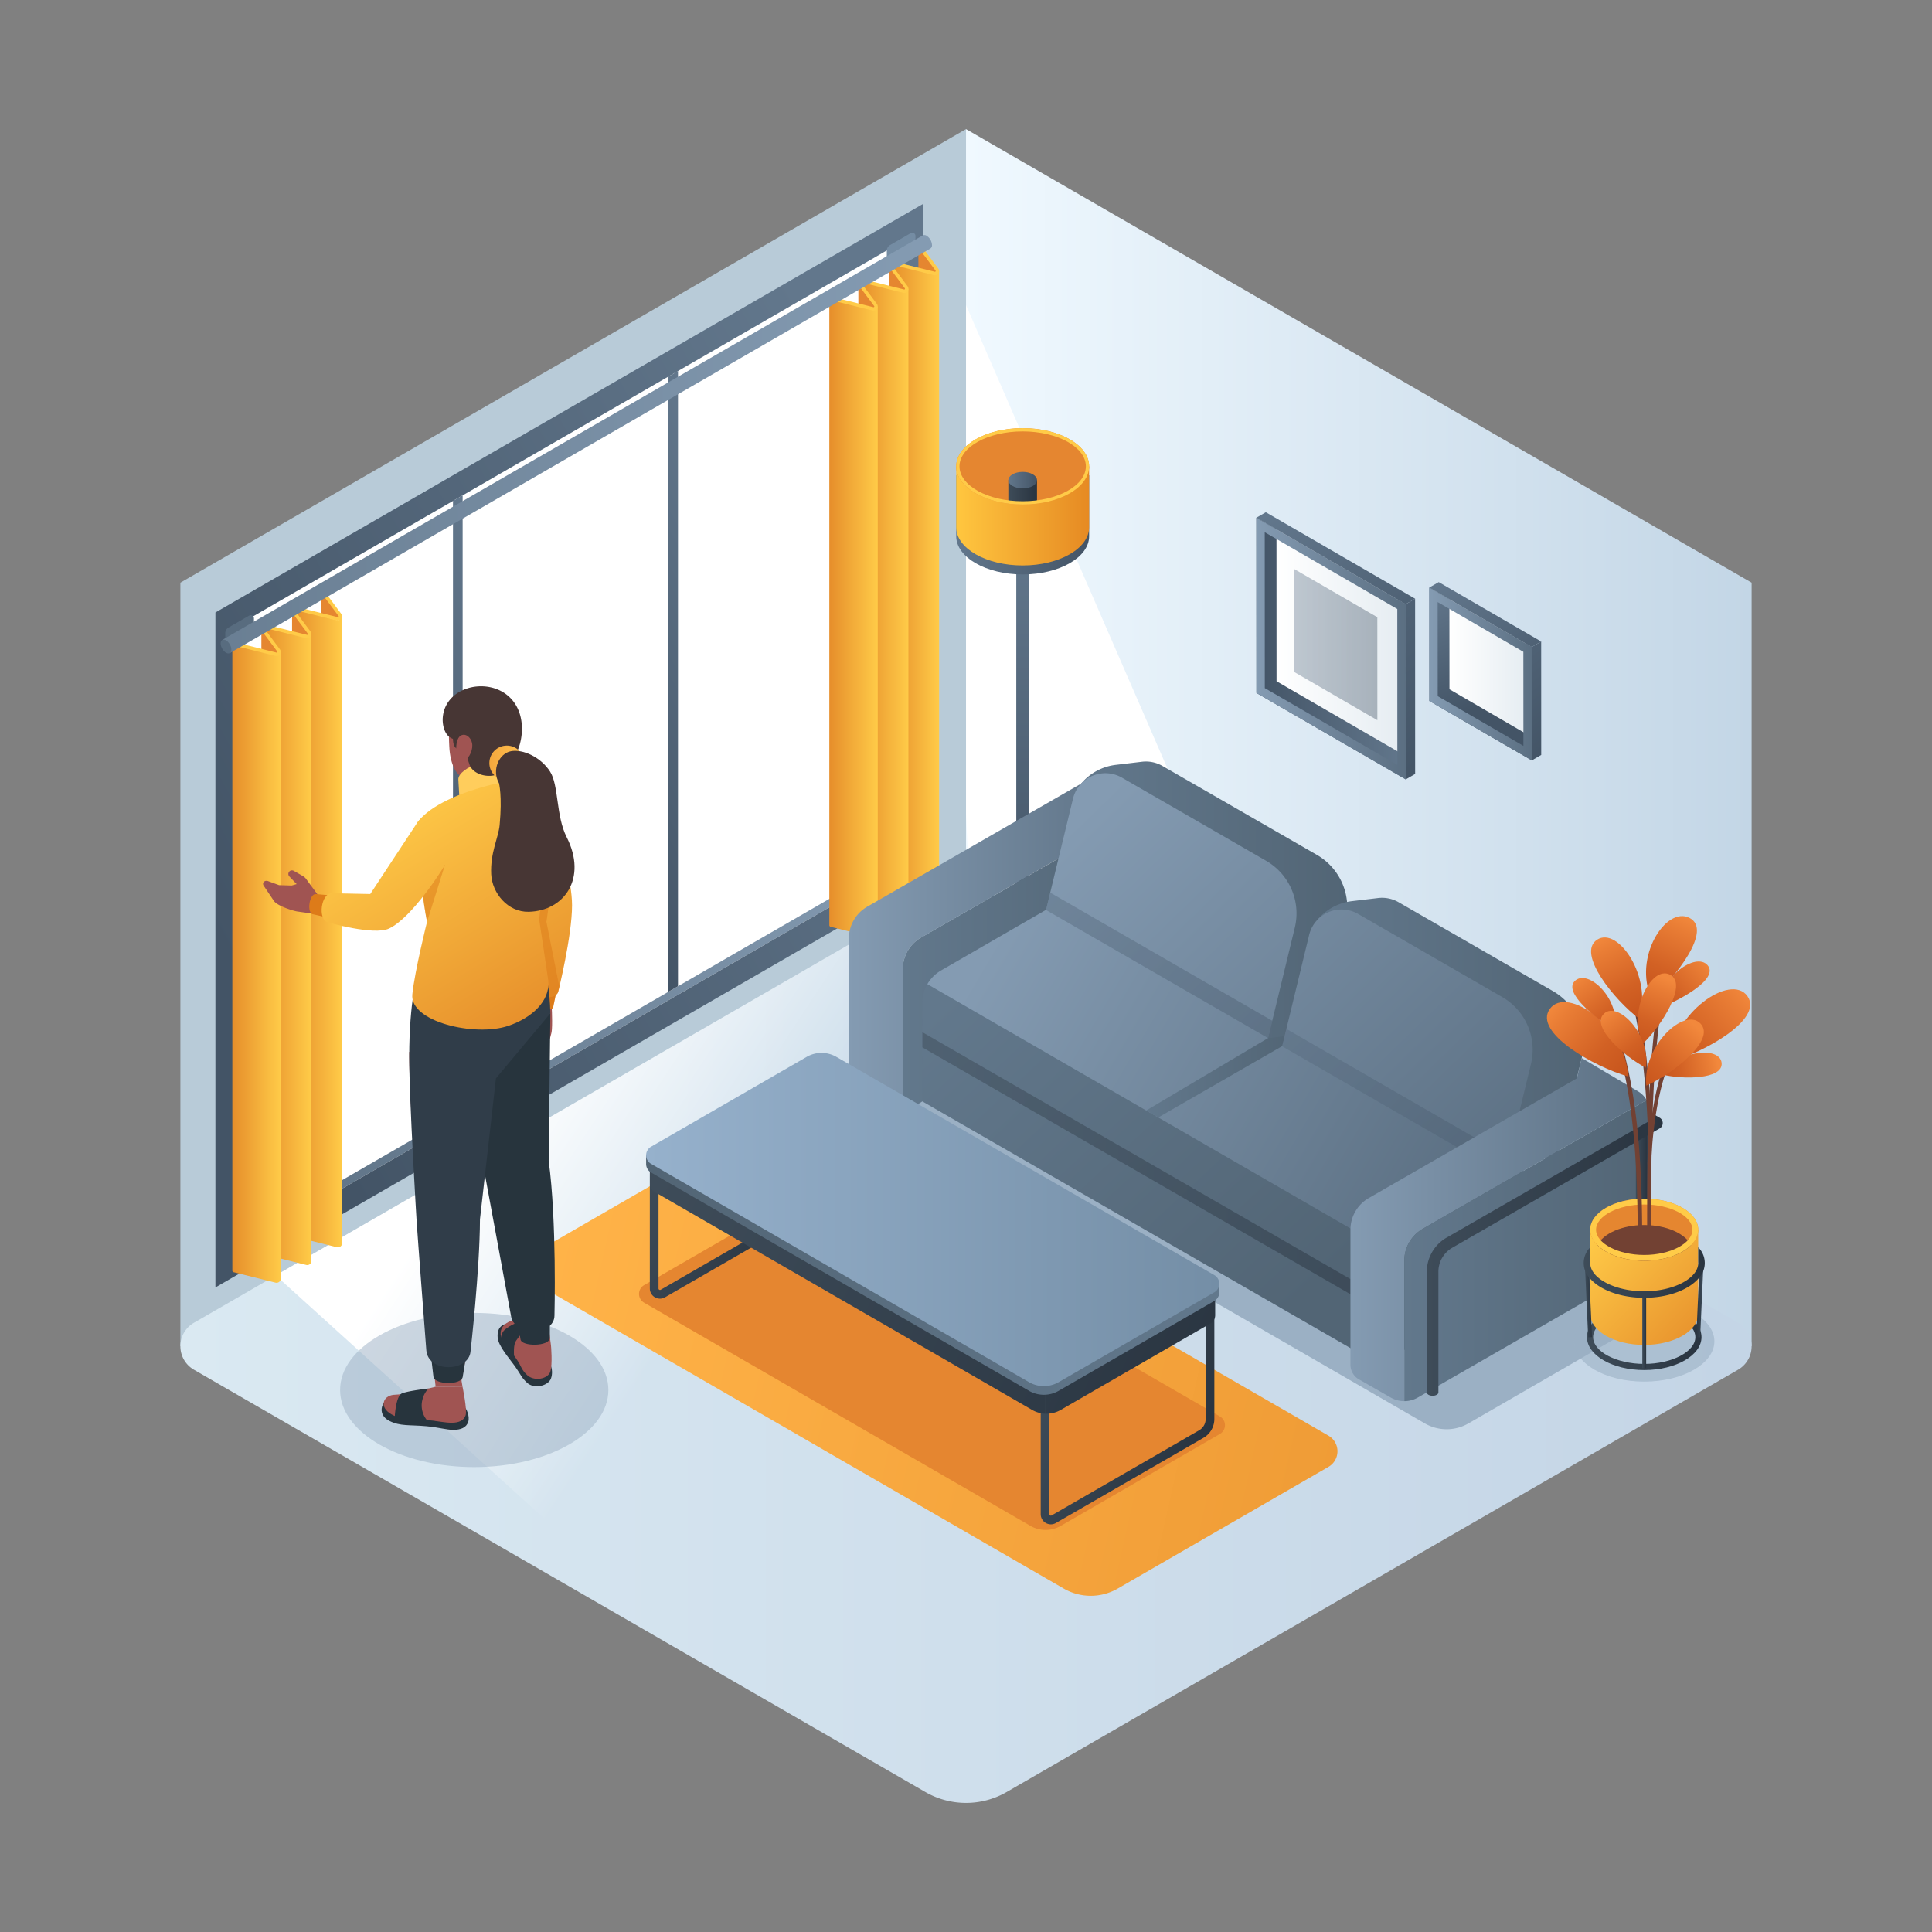 <svg id="Layer_1" data-name="Layer 1" xmlns="http://www.w3.org/2000/svg" xmlns:xlink="http://www.w3.org/1999/xlink" viewBox="0 0 1000 1000">
  <rect x="0" y="0" width="1000" height="1000" fill="#808080" stroke="none"/>
  <defs>
    <style>
      .cls-1 {
        fill: url(#linear-gradient);
      }

      .cls-2 {
        fill: #fff;
      }

      .cls-3 {
        fill: #b8cbd8;
      }

      .cls-4 {
        fill: url(#linear-gradient-2);
      }

      .cls-5 {
        fill: #9bb0c4;
      }

      .cls-6 {
        opacity: 0.6;
      }

      .cls-7 {
        fill: url(#linear-gradient-3);
      }

      .cls-46, .cls-57, .cls-8 {
        opacity: 0.5;
      }

      .cls-9 {
        fill: url(#linear-gradient-4);
      }

      .cls-10 {
        fill: url(#linear-gradient-5);
      }

      .cls-11 {
        fill: url(#linear-gradient-6);
      }

      .cls-12 {
        fill: url(#linear-gradient-7);
      }

      .cls-13 {
        fill: url(#linear-gradient-8);
      }

      .cls-14 {
        fill: url(#linear-gradient-9);
      }

      .cls-15 {
        fill: #e58630;
      }

      .cls-16 {
        fill: url(#linear-gradient-10);
      }

      .cls-17 {
        fill: #ffcb48;
      }

      .cls-18 {
        fill: url(#linear-gradient-11);
      }

      .cls-19 {
        fill: url(#linear-gradient-12);
      }

      .cls-20 {
        fill: url(#linear-gradient-13);
      }

      .cls-21 {
        fill: #748ca3;
      }

      .cls-22 {
        fill: #586c7f;
      }

      .cls-23 {
        fill: url(#linear-gradient-14);
      }

      .cls-24 {
        fill: url(#linear-gradient-15);
      }

      .cls-25 {
        fill: url(#linear-gradient-16);
      }

      .cls-26 {
        fill: url(#linear-gradient-17);
      }

      .cls-27 {
        fill: url(#linear-gradient-18);
      }

      .cls-28 {
        fill: url(#linear-gradient-19);
      }

      .cls-29 {
        fill: url(#linear-gradient-20);
      }

      .cls-30 {
        fill: url(#linear-gradient-21);
      }

      .cls-31 {
        fill: url(#linear-gradient-22);
      }

      .cls-32 {
        fill: url(#linear-gradient-23);
      }

      .cls-33 {
        fill: url(#linear-gradient-24);
      }

      .cls-34 {
        fill: url(#linear-gradient-25);
      }

      .cls-35 {
        fill: url(#linear-gradient-26);
      }

      .cls-36 {
        fill: url(#linear-gradient-27);
      }

      .cls-37 {
        fill: url(#linear-gradient-28);
      }

      .cls-38, .cls-41, .cls-84 {
        opacity: 0.4;
      }

      .cls-38 {
        fill: url(#linear-gradient-29);
      }

      .cls-39 {
        fill: url(#linear-gradient-30);
      }

      .cls-40 {
        fill: url(#linear-gradient-31);
      }

      .cls-41 {
        fill: url(#linear-gradient-32);
      }

      .cls-42 {
        fill: url(#linear-gradient-33);
      }

      .cls-43 {
        fill: url(#linear-gradient-34);
      }

      .cls-44 {
        fill: url(#linear-gradient-35);
      }

      .cls-45 {
        fill: url(#linear-gradient-36);
      }

      .cls-46 {
        fill: url(#linear-gradient-37);
      }

      .cls-47 {
        fill: url(#linear-gradient-38);
      }

      .cls-48, .cls-49 {
        fill: none;
        stroke-miterlimit: 10;
        stroke-width: 4.5px;
      }

      .cls-48 {
        stroke: url(#linear-gradient-39);
      }

      .cls-49 {
        stroke: url(#linear-gradient-40);
      }

      .cls-50 {
        fill: url(#linear-gradient-41);
      }

      .cls-51 {
        fill: url(#linear-gradient-42);
      }

      .cls-52 {
        fill: url(#linear-gradient-43);
      }

      .cls-53 {
        fill: url(#linear-gradient-44);
      }

      .cls-54 {
        fill: #a05452;
      }

      .cls-55, .cls-57 {
        fill: #dd7b19;
      }

      .cls-56 {
        fill: url(#linear-gradient-45);
      }

      .cls-58 {
        fill: #27343d;
      }

      .cls-59 {
        fill: #303d49;
      }

      .cls-60 {
        fill: #ffcd5c;
      }

      .cls-61 {
        fill: url(#linear-gradient-46);
      }

      .cls-62 {
        fill: url(#linear-gradient-47);
      }

      .cls-63 {
        fill: #473634;
      }

      .cls-64 {
        fill: url(#linear-gradient-48);
      }

      .cls-65 {
        fill: url(#linear-gradient-49);
      }

      .cls-66 {
        fill: url(#linear-gradient-50);
      }

      .cls-67 {
        fill: #724133;
      }

      .cls-68 {
        fill: url(#linear-gradient-51);
      }

      .cls-69 {
        fill: url(#linear-gradient-52);
      }

      .cls-70 {
        fill: url(#linear-gradient-53);
      }

      .cls-71 {
        fill: url(#linear-gradient-54);
      }

      .cls-72 {
        fill: url(#linear-gradient-55);
      }

      .cls-73 {
        fill: url(#linear-gradient-56);
      }

      .cls-74 {
        fill: url(#linear-gradient-57);
      }

      .cls-75 {
        fill: url(#linear-gradient-58);
      }

      .cls-76 {
        fill: url(#linear-gradient-59);
      }

      .cls-77 {
        fill: url(#linear-gradient-60);
      }

      .cls-78 {
        fill: url(#linear-gradient-61);
      }

      .cls-79 {
        fill: url(#linear-gradient-62);
      }

      .cls-80 {
        fill: url(#linear-gradient-63);
      }

      .cls-81 {
        fill: url(#linear-gradient-64);
      }

      .cls-82 {
        fill: url(#linear-gradient-65);
      }

      .cls-83 {
        fill: url(#linear-gradient-66);
      }

      .cls-84 {
        fill: url(#linear-gradient-67);
      }

      .cls-85 {
        fill: url(#linear-gradient-68);
      }

      .cls-86 {
        fill: url(#linear-gradient-69);
      }

      .cls-87 {
        fill: url(#linear-gradient-70);
      }

      .cls-88 {
        fill: url(#linear-gradient-71);
      }

      .cls-89 {
        fill: url(#linear-gradient-72);
      }

      .cls-90 {
        fill: url(#linear-gradient-73);
      }

      .cls-91 {
        fill: url(#linear-gradient-74);
      }

      .cls-92 {
        fill: url(#linear-gradient-75);
      }
    </style>
    <linearGradient id="linear-gradient" x1="499.992" y1="381.815" x2="906.638" y2="381.815" gradientUnits="userSpaceOnUse">
      <stop offset="0" stop-color="#f0f9ff"/>
      <stop offset="1" stop-color="#c3d6e6"/>
    </linearGradient>
    <linearGradient id="linear-gradient-2" x1="93.362" y1="696.807" x2="906.638" y2="696.807" gradientUnits="userSpaceOnUse">
      <stop offset="0" stop-color="#dae9f2"/>
      <stop offset="0.993" stop-color="#c4d5e6"/>
    </linearGradient>
    <linearGradient id="linear-gradient-3" x1="-892.751" y1="559.804" x2="-772.12" y2="639.229" gradientTransform="translate(1162.298)" gradientUnits="userSpaceOnUse">
      <stop offset="0" stop-color="#fff"/>
      <stop offset="0.945" stop-color="#fff" stop-opacity="0"/>
    </linearGradient>
    <linearGradient id="linear-gradient-4" x1="122.993" y1="385.941" x2="466.336" y2="385.941" gradientUnits="userSpaceOnUse">
      <stop offset="0" stop-color="#5b6f82"/>
      <stop offset="1" stop-color="#849bb2"/>
    </linearGradient>
    <linearGradient id="linear-gradient-5" x1="484.71" y1="282.922" x2="110.813" y2="485.601" gradientUnits="userSpaceOnUse">
      <stop offset="0" stop-color="#62778c"/>
      <stop offset="1" stop-color="#435466"/>
    </linearGradient>
    <linearGradient id="linear-gradient-6" x1="417.67" y1="315.176" x2="279.192" y2="390.241" xlink:href="#linear-gradient-5"/>
    <linearGradient id="linear-gradient-7" x1="306.202" y1="379.529" x2="167.723" y2="454.594" xlink:href="#linear-gradient-5"/>
    <linearGradient id="linear-gradient-8" x1="152.042" y1="480.437" x2="177.092" y2="480.437" gradientUnits="userSpaceOnUse">
      <stop offset="0" stop-color="#e68e2b"/>
      <stop offset="1" stop-color="#ffcb48"/>
    </linearGradient>
    <linearGradient id="linear-gradient-9" x1="136.152" y1="489.345" x2="161.202" y2="489.345" xlink:href="#linear-gradient-8"/>
    <linearGradient id="linear-gradient-10" x1="120.262" y1="498.59" x2="145.322" y2="498.59" xlink:href="#linear-gradient-8"/>
    <linearGradient id="linear-gradient-11" x1="461.037" y1="301.665" x2="486.087" y2="301.665" xlink:href="#linear-gradient-8"/>
    <linearGradient id="linear-gradient-12" x1="445.147" y1="310.573" x2="470.197" y2="310.573" xlink:href="#linear-gradient-8"/>
    <linearGradient id="linear-gradient-13" x1="429.257" y1="319.818" x2="454.317" y2="319.818" xlink:href="#linear-gradient-8"/>
    <linearGradient id="linear-gradient-14" x1="-86.057" y1="229.843" x2="477.762" y2="229.843" xlink:href="#linear-gradient-4"/>
    <linearGradient id="linear-gradient-15" x1="504.097" y1="500.421" x2="554.574" y2="500.421" xlink:href="#linear-gradient-5"/>
    <linearGradient id="linear-gradient-16" x1="504.097" y1="496.575" x2="554.574" y2="496.575" gradientUnits="userSpaceOnUse">
      <stop offset="0" stop-color="#849bb2"/>
      <stop offset="1" stop-color="#5b6f82"/>
    </linearGradient>
    <linearGradient id="linear-gradient-17" x1="527.393" y1="279.072" x2="531.075" y2="482.8" xlink:href="#linear-gradient-5"/>
    <linearGradient id="linear-gradient-18" x1="494.937" y1="271.666" x2="563.733" y2="271.666" xlink:href="#linear-gradient-5"/>
    <linearGradient id="linear-gradient-19" x1="494.937" y1="267.03" x2="563.733" y2="267.03" gradientUnits="userSpaceOnUse">
      <stop offset="0.008" stop-color="#ffc63f"/>
      <stop offset="1" stop-color="#e68a23"/>
    </linearGradient>
    <linearGradient id="linear-gradient-20" x1="521.917" y1="254.25" x2="536.753" y2="254.25" gradientUnits="userSpaceOnUse">
      <stop offset="0" stop-color="#3e4c59"/>
      <stop offset="1" stop-color="#293440"/>
    </linearGradient>
    <linearGradient id="linear-gradient-21" x1="521.917" y1="248.526" x2="536.753" y2="248.526" xlink:href="#linear-gradient-5"/>
    <linearGradient id="linear-gradient-22" x1="439.375" y1="488.303" x2="594.285" y2="488.303" xlink:href="#linear-gradient-16"/>
    <linearGradient id="linear-gradient-23" x1="467.265" y1="496.275" x2="594.285" y2="496.275" gradientUnits="userSpaceOnUse">
      <stop offset="0" stop-color="#62788c"/>
      <stop offset="1" stop-color="#526575"/>
    </linearGradient>
    <linearGradient id="linear-gradient-24" x1="536.242" y1="473.425" x2="699.646" y2="649.085" xlink:href="#linear-gradient-23"/>
    <linearGradient id="linear-gradient-25" x1="523.027" y1="471.974" x2="763.538" y2="612.91" xlink:href="#linear-gradient-16"/>
    <linearGradient id="linear-gradient-26" x1="593.266" y1="556.326" x2="668.799" y2="556.326" xlink:href="#linear-gradient-23"/>
    <linearGradient id="linear-gradient-27" x1="559.422" y1="465.738" x2="697.358" y2="465.738" xlink:href="#linear-gradient-23"/>
    <linearGradient id="linear-gradient-28" x1="562.137" y1="420.11" x2="768.945" y2="633.046" xlink:href="#linear-gradient-16"/>
    <linearGradient id="linear-gradient-29" x1="450.709" y1="352.787" x2="665.111" y2="563.796" xlink:href="#linear-gradient-5"/>
    <linearGradient id="linear-gradient-30" x1="681.658" y1="534.747" x2="819.594" y2="534.747" xlink:href="#linear-gradient-23"/>
    <linearGradient id="linear-gradient-31" x1="589.785" y1="393.258" x2="796.593" y2="606.194" xlink:href="#linear-gradient-16"/>
    <linearGradient id="linear-gradient-32" x1="572.945" y1="423.325" x2="787.347" y2="634.335" xlink:href="#linear-gradient-5"/>
    <linearGradient id="linear-gradient-33" x1="698.987" y1="636.445" x2="852.277" y2="636.445" xlink:href="#linear-gradient-16"/>
    <linearGradient id="linear-gradient-34" x1="726.877" y1="647.31" x2="853.897" y2="647.31" xlink:href="#linear-gradient-23"/>
    <linearGradient id="linear-gradient-35" x1="846.724" y1="623.102" x2="852.724" y2="623.102" xlink:href="#linear-gradient-20"/>
    <linearGradient id="linear-gradient-36" x1="738.515" y1="649.014" x2="860.625" y2="649.014" xlink:href="#linear-gradient-20"/>
    <linearGradient id="linear-gradient-37" x1="477.417" y1="602.045" x2="698.872" y2="602.045" xlink:href="#linear-gradient-20"/>
    <linearGradient id="linear-gradient-38" x1="281.884" y1="658.717" x2="948.341" y2="808.311" gradientUnits="userSpaceOnUse">
      <stop offset="0" stop-color="#ffb348"/>
      <stop offset="1" stop-color="#e68e2b"/>
    </linearGradient>
    <linearGradient id="linear-gradient-39" x1="541.209" y1="709.038" x2="624.003" y2="746.865" xlink:href="#linear-gradient-20"/>
    <linearGradient id="linear-gradient-40" x1="338.888" y1="592.23" x2="422.498" y2="630.43" xlink:href="#linear-gradient-20"/>
    <linearGradient id="linear-gradient-41" x1="348.694" y1="591.674" x2="639.522" y2="724.547" xlink:href="#linear-gradient-20"/>
    <linearGradient id="linear-gradient-42" x1="344.584" y1="600.67" x2="635.412" y2="733.543" xlink:href="#linear-gradient-20"/>
    <linearGradient id="linear-gradient-43" x1="334.428" y1="659.871" x2="631.109" y2="659.871" gradientUnits="userSpaceOnUse">
      <stop offset="0" stop-color="#526575"/>
      <stop offset="1" stop-color="#62788c"/>
    </linearGradient>
    <linearGradient id="linear-gradient-44" x1="334.428" y1="631.218" x2="631.109" y2="631.218" gradientUnits="userSpaceOnUse">
      <stop offset="0" stop-color="#96b1cc"/>
      <stop offset="1" stop-color="#748ea6"/>
    </linearGradient>
    <linearGradient id="linear-gradient-45" x1="156.38" y1="392.643" x2="83.87" y2="511.621" gradientTransform="matrix(-1, 0, 0, 1, 392.309, 0)" gradientUnits="userSpaceOnUse">
      <stop offset="0" stop-color="#ffcb48"/>
      <stop offset="1" stop-color="#e68e2b"/>
    </linearGradient>
    <linearGradient id="linear-gradient-46" x1="181.581" y1="408.001" x2="109.071" y2="526.98" xlink:href="#linear-gradient-45"/>
    <linearGradient id="linear-gradient-47" x1="209.926" y1="425.275" x2="137.415" y2="544.254" xlink:href="#linear-gradient-45"/>
    <linearGradient id="linear-gradient-48" x1="-226.832" y1="366.424" x2="-208.748" y2="366.424" gradientTransform="matrix(-0.997, -0.071, -0.071, 0.997, 71.254, 13.921)" gradientUnits="userSpaceOnUse">
      <stop offset="0" stop-color="#ffc050"/>
      <stop offset="0.5" stop-color="#fbb648"/>
      <stop offset="1" stop-color="#f5a83d"/>
    </linearGradient>
    <linearGradient id="linear-gradient-49" x1="821.411" y1="692.111" x2="880.693" y2="692.111" xlink:href="#linear-gradient-20"/>
    <linearGradient id="linear-gradient-50" x1="825.605" y1="636.002" x2="885.009" y2="693.194" gradientTransform="matrix(1, 0, 0, 1, 0, 0)" xlink:href="#linear-gradient-45"/>
    <linearGradient id="linear-gradient-51" x1="-4781.84" y1="1504.894" x2="-4749.144" y2="1518.48" gradientTransform="matrix(-0.941, 0.339, 0.339, 0.941, -4125.304, 702.083)" gradientUnits="userSpaceOnUse">
      <stop offset="0" stop-color="#f2883c"/>
      <stop offset="0.167" stop-color="#e97d35"/>
      <stop offset="0.674" stop-color="#d26124"/>
      <stop offset="0.968" stop-color="#c9571e"/>
    </linearGradient>
    <linearGradient id="linear-gradient-52" x1="629.401" y1="-483.521" x2="604.767" y2="-467.845" gradientTransform="translate(126.022 768.179) rotate(21.532)" xlink:href="#linear-gradient-51"/>
    <linearGradient id="linear-gradient-53" x1="903.918" y1="512.696" x2="862.563" y2="549.871" gradientTransform="matrix(1, 0, 0, 1, 0, 0)" xlink:href="#linear-gradient-51"/>
    <linearGradient id="linear-gradient-54" x1="711.959" y1="1285.854" x2="678.297" y2="1307.276" gradientTransform="translate(-164.492 -506.105) rotate(-16.161)" xlink:href="#linear-gradient-51"/>
    <linearGradient id="linear-gradient-55" x1="828.178" y1="485.272" x2="848.482" y2="524.238" gradientTransform="matrix(1, 0, 0, 1, 0, 0)" xlink:href="#linear-gradient-51"/>
    <linearGradient id="linear-gradient-56" x1="673.566" y1="1546.652" x2="697.078" y2="1591.775" gradientTransform="translate(-385.275 -676.718) rotate(-21.264)" xlink:href="#linear-gradient-51"/>
    <linearGradient id="linear-gradient-57" x1="370.8" y1="-856.355" x2="403.496" y2="-842.769" gradientTransform="matrix(0.871, 0.49, -0.49, 0.871, 72.864, 1070.126)" xlink:href="#linear-gradient-51"/>
    <linearGradient id="linear-gradient-58" x1="777.077" y1="732.392" x2="755.709" y2="769.746" gradientTransform="matrix(1.032, -0.095, 0.1, 1.014, -2.727, -194.813)" xlink:href="#linear-gradient-51"/>
    <linearGradient id="linear-gradient-59" x1="423.609" y1="2184.198" x2="393.297" y2="2203.487" gradientTransform="translate(-762.066 -1014.394) rotate(-35.911)" xlink:href="#linear-gradient-51"/>
    <linearGradient id="linear-gradient-60" x1="-4419.658" y1="-342.593" x2="-4447.57" y2="-324.83" gradientTransform="matrix(-0.942, -0.334, -0.334, 0.942, -3447.191, -629.383)" xlink:href="#linear-gradient-51"/>
    <linearGradient id="linear-gradient-61" x1="5229.287" y1="673.391" x2="5232.969" y2="673.391" gradientTransform="matrix(-0.045, -0.999, -0.999, 0.045, 1787.534, 5868.99)" xlink:href="#linear-gradient-20"/>
    <linearGradient id="linear-gradient-62" x1="820.345" y1="673.391" x2="824.027" y2="673.391" gradientTransform="translate(30.995 -36.16) rotate(2.568)" xlink:href="#linear-gradient-20"/>
    <linearGradient id="linear-gradient-63" x1="850.056" y1="689.486" x2="852.056" y2="689.486" xlink:href="#linear-gradient-20"/>
    <linearGradient id="linear-gradient-64" x1="819.726" y1="658.662" x2="882.386" y2="658.662" xlink:href="#linear-gradient-20"/>
    <linearGradient id="linear-gradient-65" x1="668.929" y1="367.977" x2="746.248" y2="367.977" gradientTransform="translate(-18.64 -32.286)" gradientUnits="userSpaceOnUse">
      <stop offset="0" stop-color="#435466"/>
      <stop offset="1" stop-color="#62778c"/>
    </linearGradient>
    <linearGradient id="linear-gradient-66" x1="679.349" y1="363.994" x2="742.933" y2="363.994" gradientTransform="translate(-18.64 -32.286)" gradientUnits="userSpaceOnUse">
      <stop offset="0" stop-color="#fff"/>
      <stop offset="0.989" stop-color="#e6edf2"/>
    </linearGradient>
    <linearGradient id="linear-gradient-67" x1="688.462" y1="365.919" x2="731.567" y2="365.919" gradientTransform="translate(-18.64 -32.286)" xlink:href="#linear-gradient-5"/>
    <linearGradient id="linear-gradient-68" x1="668.929" y1="367.977" x2="746.248" y2="367.977" gradientTransform="translate(-18.64 -32.286)" xlink:href="#linear-gradient-16"/>
    <linearGradient id="linear-gradient-69" x1="685.894" y1="289.33" x2="765.394" y2="394.408" gradientTransform="translate(-18.64 -32.286)" xlink:href="#linear-gradient-5"/>
    <linearGradient id="linear-gradient-70" x1="654.432" y1="264.375" x2="772.316" y2="420.187" gradientTransform="translate(-18.64 -32.286)" xlink:href="#linear-gradient-5"/>
    <linearGradient id="linear-gradient-71" x1="768.973" y1="357.192" x2="743.292" y2="296.972" gradientTransform="translate(3.464 6)" xlink:href="#linear-gradient-65"/>
    <linearGradient id="linear-gradient-72" x1="702.439" y1="262.133" x2="741.774" y2="262.133" gradientTransform="translate(47.767 82.735)" xlink:href="#linear-gradient-66"/>
    <linearGradient id="linear-gradient-73" x1="692.019" y1="266.117" x2="745.089" y2="266.117" gradientTransform="translate(47.767 82.735)" xlink:href="#linear-gradient-16"/>
    <linearGradient id="linear-gradient-74" x1="704.355" y1="213.377" x2="759.151" y2="285.802" gradientTransform="translate(47.767 82.735)" xlink:href="#linear-gradient-5"/>
    <linearGradient id="linear-gradient-75" x1="686.197" y1="199.031" x2="762.897" y2="300.41" gradientTransform="translate(47.767 82.735)" xlink:href="#linear-gradient-5"/>
  </defs>
  <g>
    <polygon class="cls-1" points="499.992 66.823 906.638 301.591 906.638 696.807 499.992 462.017 499.992 66.823"/>
    <polygon class="cls-2" points="499.992 421.007 501.278 450.103 664.467 536.232 499.992 157.906 499.992 421.007"/>
    <polygon class="cls-3" points="500.008 66.823 93.362 301.591 93.362 696.807 500.008 462.017 500.008 66.823"/>
  </g>
  <path class="cls-4" d="M100.379,708.973,478.959,927.537a42.101,42.101,0,0,0,42.101-.001L899.622,708.969a14.034,14.034,0,0,0,0-24.307L521.044,466.078a42.101,42.101,0,0,0-42.104.001L100.378,684.666A14.034,14.034,0,0,0,100.379,708.973Z"/>
  <path class="cls-5" d="M558.446,495.121,450.078,557.679a7.535,7.535,0,0,0-.003,13.05L737.467,736.741a22.604,22.604,0,0,0,22.61.002L868.495,674.138Z"/>
  <g class="cls-6">
    <ellipse class="cls-5" cx="851.052" cy="694.259" rx="36.31" ry="20.868"/>
  </g>
  <polygon class="cls-7" points="142.708 660.153 282.157 786.389 633.678 581.271 444.189 486.159 142.708 660.153"/>
  <g class="cls-8">
    <ellipse class="cls-5" cx="245.464" cy="719.461" rx="69.429" ry="39.902"/>
  </g>
  <g>
    <g>
      <path class="cls-2" d="M470.177,451.552,126.828,649.781l-11.465-6.617V320.34L458.712,122.099l11.465-2.159Z"/>
      <polygon class="cls-9" points="466.336 125.411 462.395 127.685 462.4 446.121 122.993 642.065 122.994 646.471 466.336 448.251 466.336 125.411"/>
      <path class="cls-10" d="M111.505,317.017v349.352l366.319-211.484V105.512Zm11.488,6.633L466.336,125.41l0,322.841L122.994,646.471Z"/>
    </g>
    <polygon class="cls-11" points="350.931 510.473 345.931 513.36 345.931 194.944 350.931 192.057 350.931 510.473"/>
    <polygon class="cls-12" points="239.462 574.826 234.462 577.713 234.462 259.297 239.462 256.41 239.462 574.826"/>
    <g>
      <g>
        <path class="cls-13" d="M177.092,319.038V643.453a2.175,2.175,0,0,1-2.69,2.1l-13.2-3.28-7.76-1.93a.335.335,0,0,0-.32.06l-1.08-.32V315.253l23.31,5.925Z"/>
        <path class="cls-14" d="M161.202,328.158V652.783a2.005,2.005,0,0,1-.36,1.04,2.13,2.13,0,0,1-2.32.9l-20.97-5.21a.356.356,0,0,0-.41.16.368.368,0,0,0-.02.4l-.97-.26V323.898l23.31,5.5Z"/>
        <polygon class="cls-15" points="135.293 325.465 135.293 336.748 143.328 338.407 144.179 337.131 135.293 325.465"/>
        <path class="cls-16" d="M145.322,337.478V661.953a2.238,2.238,0,0,1-.36,1.04,2.137,2.137,0,0,1-1.79.97,2.003,2.003,0,0,1-.54-.07l-21.69-5.4a.884.884,0,0,1-.68-.86V333.218l23.31,5.5Z"/>
        <polygon class="cls-15" points="151.176 316.294 151.176 327.577 159.211 329.236 160.062 327.96 151.176 316.294"/>
        <polygon class="cls-15" points="166.36 306.606 166.36 317.888 175.246 320.184 176.211 318.987 166.36 306.606"/>
        <path class="cls-17" d="M143.17,339.562a2.234,2.234,0,0,1-.536-.066l-21.694-5.404a.889.889,0,0,1,.429-1.725l21.694,5.404a.388.388,0,0,0,.405-.609L135.727,326.785a2.166,2.166,0,0,1,2.258-3.397l20.961,5.213a.388.388,0,0,0,.405-.609l-7.741-10.376a2.166,2.166,0,0,1,2.259-3.397l20.96,5.213a.388.388,0,0,0,.405-.609l-8.698-11.649a.889.889,0,1,1,1.424-1.063l8.698,11.649a2.166,2.166,0,0,1-2.259,3.397l-20.96-5.213a.388.388,0,0,0-.405.609l7.741,10.376a2.166,2.166,0,0,1-2.258,3.397L137.556,325.113a.364.364,0,0,0-.417.162.369.369,0,0,0,.012.448l7.741,10.376a2.168,2.168,0,0,1-1.723,3.463Z"/>
      </g>
      <g>
        <path class="cls-18" d="M486.087,140.266V464.681a2.175,2.175,0,0,1-2.69,2.1l-13.2-3.28-7.76-1.93a.335.335,0,0,0-.32.06l-1.08-.32V136.481l23.31,5.925Z"/>
        <path class="cls-19" d="M470.197,149.386V474.011a2.005,2.005,0,0,1-.36,1.04,2.13,2.13,0,0,1-2.32.9l-20.97-5.21a.356.356,0,0,0-.41.16.368.368,0,0,0-.02.4l-.97-.26V145.126l23.31,5.5Z"/>
        <polygon class="cls-15" points="444.288 146.694 444.288 157.976 452.323 159.635 453.174 158.359 444.288 146.694"/>
        <path class="cls-20" d="M454.317,158.706V483.181a2.238,2.238,0,0,1-.36,1.04,2.137,2.137,0,0,1-1.79.97,2.003,2.003,0,0,1-.54-.07l-21.69-5.4a.884.884,0,0,1-.68-.86V154.446l23.31,5.5Z"/>
        <polygon class="cls-15" points="460.172 137.523 460.172 148.805 468.206 150.465 469.058 149.188 460.172 137.523"/>
        <polygon class="cls-15" points="475.355 127.834 475.355 139.116 484.241 141.412 485.206 140.215 475.355 127.834"/>
        <path class="cls-17" d="M452.166,160.79a2.235,2.235,0,0,1-.536-.066l-21.694-5.404a.889.889,0,1,1,.429-1.725l21.694,5.404a.388.388,0,0,0,.405-.609l-7.741-10.376a2.166,2.166,0,0,1,2.258-3.397l20.961,5.213a.388.388,0,0,0,.405-.609L460.605,138.843a2.166,2.166,0,0,1,2.259-3.397l20.96,5.213a.388.388,0,0,0,.405-.609l-8.698-11.649a.889.889,0,0,1,1.424-1.063l8.698,11.649a2.166,2.166,0,0,1-2.259,3.397l-20.96-5.213a.388.388,0,0,0-.405.609L469.771,148.157a2.166,2.166,0,0,1-2.258,3.397l-20.961-5.213a.364.364,0,0,0-.417.162.369.369,0,0,0,.012.448l7.741,10.376a2.168,2.168,0,0,1-1.723,3.463Z"/>
      </g>
    </g>
    <g>
      <path class="cls-21" d="M473.839,122.085v6.034l-14.835,8.563V129.764a3.362,3.362,0,0,1,1.681-2.912l10.706-6.18A1.632,1.632,0,0,1,473.839,122.085Z"/>
      <path class="cls-22" d="M131.435,320.037v6.034l-14.835,8.563v-6.919a3.362,3.362,0,0,1,1.681-2.912l10.706-6.18A1.632,1.632,0,0,1,131.435,320.037Z"/>
      <path class="cls-23" d="M481.575,128.629,118.949,338.034l-3.926-6.8L477.662,121.822l.002.003a1.977,1.977,0,0,1,1.951.208,6.138,6.138,0,0,1,2.785,4.804A1.926,1.926,0,0,1,481.575,128.629Z"/>
      <ellipse class="cls-22" cx="116.986" cy="334.635" rx="2.263" ry="3.926" transform="translate(-151.644 103.325) rotate(-30)"/>
    </g>
  </g>
  <g>
    <g>
      <path class="cls-24" d="M553.873,497.069c-2.63-6.416-12.604-11.196-24.538-11.196s-21.909,4.78-24.538,11.196h-.7v3.352c0,8.035,11.3,14.549,25.238,14.549s25.239-6.514,25.239-14.549v-3.352Z"/>
      <ellipse class="cls-25" cx="529.335" cy="496.575" rx="25.239" ry="14.549"/>
    </g>
    <path class="cls-26" d="M526.028,279.502V493.557c0,1.053,1.481,1.906,3.307,1.906s3.307-.853,3.307-1.906V279.502Z"/>
    <path class="cls-27" d="M494.937,246.015v31.533c0,10.918,15.401,19.769,34.398,19.769s34.398-8.851,34.398-19.769V246.015Z"/>
    <path class="cls-28" d="M494.937,241.379v31.533c0,10.918,15.401,19.769,34.398,19.769s34.398-8.851,34.398-19.769V241.379Z"/>
    <g>
      <ellipse class="cls-15" cx="529.335" cy="241.379" rx="34.398" ry="19.769"/>
      <path class="cls-29" d="M521.917,259.144a33.581,33.581,0,0,0,14.835,0V248.526H521.917Z"/>
      <ellipse class="cls-30" cx="529.335" cy="248.526" rx="7.418" ry="4.276"/>
      <path class="cls-17" d="M529.335,223.305c18.032,0,32.703,8.108,32.703,18.074s-14.67,18.074-32.703,18.074-32.703-8.108-32.703-18.074,14.67-18.074,32.703-18.074m0-1.695c-18.998,0-34.398,8.851-34.398,19.769,0,10.918,15.401,19.769,34.398,19.769s34.398-8.851,34.398-19.769c0-10.918-15.401-19.769-34.398-19.769Z"/>
    </g>
  </g>
  <g>
    <g>
      <path class="cls-31" d="M439.375,485.735v69.83a8.734,8.734,0,0,0,4.4,7.59l14.97,8.56,3.29,1.89a1.092,1.092,0,0,0,.15.08,9.838,9.838,0,0,0,5.08,1.22v-73.22a18.958,18.958,0,0,1,9.49-16.42l117.53-67.62-27.9-15.95-117.53,67.62A18.936,18.936,0,0,0,439.375,485.735Z"/>
      <path class="cls-32" d="M467.265,501.685v73.22a9.9,9.9,0,0,0,5.07-1.57l1.7-1.09,120.25-77.28v-77.32l-117.53,67.62A18.958,18.958,0,0,0,467.265,501.685Z"/>
    </g>
    <path class="cls-33" d="M477.397,570.075l237.12,136.65,117.1-75.68-46.62-26.9-190.59-109.98-113.09,13.25a18.202,18.202,0,0,0-1.31,1.97,19.303,19.303,0,0,0-2.59,9.67Z"/>
    <path class="cls-34" d="M480.007,509.385l234.54,135.44,70.45-40.68,35.48-20.49-237.22-136.88-94.36,54.49-1.84,1.06-.01.01a19.176,19.176,0,0,0-5.73,5.08A18.202,18.202,0,0,0,480.007,509.385Z"/>
    <polygon class="cls-35" points="668.799 538.502 599.505 578.397 593.266 574.795 661.491 534.255 668.799 538.502"/>
    <path class="cls-36" d="M559.422,405.8l.609-.697a27.467,27.467,0,0,1,17.435-9.2l13.627-1.622a17.127,17.127,0,0,1,10.456,2.099l80.087,46.115a31.425,31.425,0,0,1,14.835,34.621L682.626,534.255l-26.284,3.06Z"/>
    <path class="cls-37" d="M656.342,537.315l13.845-57.139a31.425,31.425,0,0,0-14.835-34.621l-74.607-43.025a17.238,17.238,0,0,0-25.368,10.87l-13.963,57.624Z"/>
    <polygon class="cls-38" points="656.342 537.315 541.414 471.024 543.594 462.027 658.517 528.34 656.342 537.315"/>
    <path class="cls-39" d="M681.658,476.339l.609-.697a27.467,27.467,0,0,1,17.435-9.2l13.627-1.622a17.128,17.128,0,0,1,10.456,2.099l80.087,46.115a31.425,31.425,0,0,1,14.835,34.621l-13.845,57.139Z"/>
    <path class="cls-40" d="M778.577,607.854l13.845-57.139a31.425,31.425,0,0,0-14.835-34.621l-74.607-43.025a17.238,17.238,0,0,0-25.368,10.87L663.649,541.562Z"/>
    <polygon class="cls-41" points="778.577 607.854 663.649 541.562 665.83 532.566 780.753 598.878 778.577 607.854"/>
    <path class="cls-42" d="M698.987,636.535v69.85a8.728,8.728,0,0,0,4.38,7.57l.52.29,15.96,9.13c.01.01.02.01.03.02a14.169,14.169,0,0,0,7,1.84v-72.75a18.97,18.97,0,0,1,9.49-16.42l115.91-66.68a12.101,12.101,0,0,0-4.36-4.46.01.01,0,0,0-.01-.01l-6.9-4.08-22.3-13.18-2.54,10.5-107.7,61.96A18.936,18.936,0,0,0,698.987,636.535Z"/>
    <path class="cls-43" d="M726.877,652.485v72.75a14.033,14.033,0,0,0,6.93-1.83l13.2-7.59,99.61-57.31a14.556,14.556,0,0,0,7.28-12.6v-70.43a12.294,12.294,0,0,0-1.62-6.09l-115.91,66.68A18.97,18.97,0,0,0,726.877,652.485Z"/>
    <path class="cls-44" d="M846.724,585.97v72.535c0,.955,1.343,1.729,3,1.729s3-.774,3-1.729v-72.535Z"/>
    <path class="cls-45" d="M859.011,578.515l-5.114-2.935v4.528L748.686,640.634a20.387,20.387,0,0,0-10.171,17.6v62.484c0,.955,1.343,1.729,3,1.729,1.657,0,3-.774,3-1.729V658.234a14.367,14.367,0,0,1,7.167-12.401L853.897,587.031l5.117-2.944A3.213,3.213,0,0,0,859.011,578.515Z"/>
    <polygon class="cls-46" points="477.417 542.107 698.872 669.835 698.872 661.983 477.417 534.255 477.417 542.107"/>
  </g>
  <g>
    <path class="cls-47" d="M687.615,743.103,414.185,585.214a27.954,27.954,0,0,0-27.955-.002L277.185,648.161a9.318,9.318,0,0,0-.002,16.139L550.575,822.225a27.954,27.954,0,0,0,27.962.002l109.079-62.986A9.318,9.318,0,0,0,687.615,743.103Z"/>
    <path class="cls-15" d="M631.417,733.143,431.436,617.666a15.727,15.727,0,0,0-15.727-.001L333.383,665.19a5.242,5.242,0,0,0-.001,9.079l199.953,115.504a15.727,15.727,0,0,0,15.731.001l82.351-47.553A5.242,5.242,0,0,0,631.417,733.143Z"/>
    <g>
      <path class="cls-48" d="M540.919,714.596v69.144a3,3,0,0,0,4.499,2.598l76.377-44.072a9,9,0,0,0,4.502-7.795V669.705"/>
      <path class="cls-49" d="M338.598,597.788v69.144a3,3,0,0,0,4.499,2.598l79.378-45.804a3,3,0,0,0,1.501-2.598V552.897"/>
      <g>
        <g>
          <path class="cls-50" d="M628.979,667.495v13.137a4.885,4.885,0,0,1-2.464,4.393l-77.491,44.748a14.716,14.716,0,0,1-8.105,1.961V647.836Z"/>
          <path class="cls-51" d="M540.919,647.836v83.897a14.749,14.749,0,0,1-6.7-1.961l-195.295-112.782a4.88,4.88,0,0,1-2.453-4.383h-.01V602.197Z"/>
        </g>
        <g>
          <path class="cls-52" d="M334.428,597.804l.005,4.554a5.078,5.078,0,0,0,2.558,4.526L532.596,719.876a15.385,15.385,0,0,0,15.389.001l80.56-46.519a5.076,5.076,0,0,0,2.561-4.39l.003-4.758Z"/>
          <path class="cls-53" d="M628.545,660,432.913,547.035a15.385,15.385,0,0,0-15.385-.001l-80.536,46.491a5.128,5.128,0,0,0-.001,8.882L532.596,715.399a15.385,15.385,0,0,0,15.389.001l80.56-46.519A5.128,5.128,0,0,0,628.545,660Z"/>
        </g>
      </g>
    </g>
  </g>
  <g>
    <path class="cls-54" d="M244.459,403.112c8.856-1.443,14.222-5.35,15.249-13.526l1.758-18.17c1.083-7.108-4.883-14.295-13.227-14.831-7.293-.468-15.207,5.075-15.73,13.153a163.634,163.634,0,0,0,.128,17.942C233.278,395.644,236.412,404.424,244.459,403.112Z"/>
    <g>
      <g>
        <path class="cls-54" d="M285.469,519.216s.531,8.301.2,13.535-4.221,11.488-4.221,11.488l-3.415-.318-1.277-21.702,2.641-5.829Z"/>
        <path class="cls-55" d="M287.623,515.159l-1.216,5.872c-.315,2.804-8.728,1.745-8.412-1.059l.462-6.561C279.233,509.341,288.399,511.089,287.623,515.159Z"/>
        <path class="cls-56" d="M276.215,461.288l-15.675-56.109s14.872-1.906,23.429,14.764c5.888,11.471,12.12,36.277,12.12,48.596-0,16-7.124,44.638-7.124,44.638-1.149,4.936-12.873,2.799-11.191-2.085l1.419-38.109Z"/>
        <path class="cls-57" d="M277.774,511.091l1.419-38.109-1.534-6.024,7.532-6.411L282.828,477.155l6.705,33.656c-.351,1.495-.567,2.365-.567,2.365C287.816,518.112,276.093,515.975,277.774,511.091Z"/>
        <g>
          <path class="cls-58" d="M283.813,703.873s3.143,4.754,1.37,9.644c-1.383,3.813-8.773,5.669-12.438,2.143-3.17-3.05-2.744-3.496-5.847-7.957-3.241-4.658-8.993-10.871-9.319-15.511-.813-11.571,14.298-5.811,14.298-5.811Z"/>
          <path class="cls-54" d="M285.191,696.453s.899,9.658-.346,13.517-8.435,5.216-12.1,1.69c-3.17-3.05-2.498-4.022-5.601-8.483-3.241-4.658-7.857-9.452-8.015-12.541-.426-8.295,12.748-8.255,12.748-8.255Z"/>
          <path class="cls-58" d="M266.123,702.852s-.502-5.511.494-7.945,8.727-10.778,8.727-10.778l-7.29.239s-5.956,2.371-7.66,4.894-.665,4.149-.665,4.149Z"/>
          <path class="cls-54" d="M282.828,525.538l.18,85.936c2.063,15.479,1.271,77.872,1.271,77.872l.911,7.106c-.694,7.14-15.672-.553-15.672-.553l-.298-7.617c-10.012-51.999-23.505-89.702-23.505-150.669Z"/>
          <path class="cls-58" d="M284.613,682.417l-.024,10.135c-.105,4.429-14.615,4.578-15.174.714l-1.662-10.169Z"/>
          <path class="cls-58" d="M284.863,524.496l-.871,76.296c4.25,31.151,3.001,80.044,3.001,80.044,0,10.724-20.995,10.851-22.496.298,0,0-14.478-78.73-15.702-84.809,0,0-2.178-21.321-3.079-58.712Z"/>
          <path class="cls-58" d="M240.296,728.17c1.054.633,3.022,4.907,2.042,7.827s-3.802,4.091-7.642,4.091-7.453-1.285-13.948-1.874c-8.736-.792-13.574.085-19.165-2.739-7.185-3.629-3.804-11.701,2.133-12.247,1.798-.165,7.213-.215,7.213-.215l13.895-3.594S239.242,727.537,240.296,728.17Z"/>
          <path class="cls-54" d="M239.389,717.7l-13.913.072-15.117,3.711s-4.907.327-6.597.483c-5.581.513-7.686,6.437-1.075,10.117,6.511,3.624,10.615,2.28,18.827,3.024,6.105.553,8.69,1.311,12.3,1.311s6.263-1.1,7.184-3.845S239.389,717.7,239.389,717.7Z"/>
          <path class="cls-54" d="M211.814,544.426c0,49.358,13.662,173.346,13.662,173.346l13.913-.072-.509-3.079s9.459-44.381,6.153-80.892l7.592-77.221Z"/>
          <path class="cls-58" d="M241.288,701.672l-1.759,10.813c-.453,4.731-14.882,4.25-15.184.072l-1.334-11.457Z"/>
          <path class="cls-59" d="M284.863,524.496c-.237-11.979-2.26-21.872-5.362-35.596l-63.338,14.794s-4.349,14.233-4.349,43.227c0,22.622,3.832,85.191,3.832,85.191.362,6.178,5.019,66.801,5.019,66.801,1.032,11.907,22.055,11.19,22.884.575,0,0,4.789-42.014,4.881-68.389l8.262-72.944Z"/>
          <path class="cls-60" d="M260.54,408.579l-2.031-10.267c-.969-8.604-21.586-1.136-21.265,5.214l.571,9.901C243.78,414.064,254.676,415.366,260.54,408.579Z"/>
          <path class="cls-61" d="M253.969,406.24c21.792-5.655,31.379,11.319,28.787,31.149l-3.676,38.613s2.864,18.663,4.736,31.684c.899,10.451-8.426,19.102-20.69,23.277-17.199,5.854-51.225-2.085-49.693-16.34,1.251-12.128,7.6-37.468,7.6-37.468-2.068-10.787-4.181-26.793-5.132-51.255C221.136,418.623,233.54,411.542,253.969,406.24Z"/>
          <path class="cls-57" d="M230.352,447.508,221.033,477.155c-.975-5.085-1.958-11.349-2.827-19.092Z"/>
          <path class="cls-54" d="M138.913,456.126c-1.952-.823-3.434.902-2.416,2.347l5.281,7.847c1.624,2.484,9.476,5.041,12.046,5.464l7.294,1.03c3.544.577,6.154-5.646,2.971-10.208l-5.32-7.212a5.946,5.946,0,0,0-2.092-2L152.04,450.758a1.866,1.866,0,0,0-2.169,3.011l3.683,3.842-2.586.746-6.531-.201Z"/>
          <path class="cls-55" d="M169.346,474.903l-7.294-1.664c-3.49-.464-1.957-10.931,1.533-10.467l8.172.742C176.813,464.584,174.403,475.973,169.346,474.903Z"/>
          <path class="cls-62" d="M171.721,462.347l19.926.41,24.255-36.857c7.872-11.532,23.745,8.255,13.061,23.957,0,0-15.579,25.117-27.615,30.766-7.898,3.707-31.635-3.22-31.635-3.22C164.223,475.877,166.287,462.176,171.721,462.347Z"/>
        </g>
      </g>
      <path class="cls-58" d="M221.83,718.694a12.123,12.123,0,0,0-3.143,5.617,11.952,11.952,0,0,0,2.405,10.886l5.901.548-17.52-.404-5.205-1.142s.437-11.608,3.788-12.981S221.83,718.694,221.83,718.694Z"/>
    </g>
    <g>
      <g>
        <path class="cls-63" d="M229.167,371.566c-.221,3.102.596,9.251,5.273,10.865.253,7.162,4.151,4.88,6.799,6.493a37.813,37.813,0,0,0,1.856,7.023c1.958,5.217,10.376,7.117,15.254,4.423,1.312-.725,3.944-4.791,4.677-6.235,5.124-1.882,9.106-14.413,6.071-24.417C262.631,348.408,230.567,351.933,229.167,371.566Z"/>
        <circle class="cls-64" cx="262.331" cy="394.957" r="9.042"/>
        <path class="cls-63" d="M258.269,405.404c-3.869-6.94.066-15.414,6.182-16.579s15.377,2.96,20.234,10.491c4.603,7.137,3.005,22.935,8.619,33.995,10.804,21.289-1.228,38.224-19.673,38.637-10.811.242-18.922-9.699-19.385-19.43-.535-11.236,3.751-18.924,4.365-25.469C260.033,411.904,258.269,405.404,258.269,405.404Z"/>
      </g>
      <path class="cls-54" d="M238.882,394c3.204-.128,5.722-4.71,5.577-8.346s-3.416-6.57-6.104-4.821C234.981,383.029,235.678,394.128,238.882,394Z"/>
    </g>
  </g>
  <g>
    <path class="cls-65" d="M851.052,678.258c14.342,0,26.459,6.344,26.459,13.853,0,7.509-12.117,13.853-26.459,13.853-14.342,0-26.459-6.344-26.459-13.853,0-7.509,12.117-13.853,26.459-13.853m0-3.182c-16.37,0-29.641,7.627-29.641,17.035,0,9.408,13.271,17.035,29.641,17.035,16.37,0,29.641-7.627,29.641-17.035,0-9.408-13.271-17.035-29.641-17.035Z"/>
    <g>
      <g>
        <path class="cls-66" d="M823.107,636.497v43.574c0,8.87,12.511,16.06,27.944,16.06,15.433,0,27.944-7.19,27.944-16.06V636.497Z"/>
        <ellipse class="cls-15" cx="851.052" cy="636.497" rx="27.944" ry="16.06"/>
        <path class="cls-67" d="M875.296,644.476c-4.823,4.845-13.885,8.075-24.249,8.075s-19.426-3.23-24.249-8.075c3.073-6.012,12.763-10.408,24.249-10.408S872.223,638.465,875.296,644.476Z"/>
        <path class="cls-17" d="M851.052,623.437c13.521,0,24.944,5.981,24.944,13.06,0,7.079-11.423,13.06-24.944,13.06-13.521,0-24.944-5.981-24.944-13.06,0-7.079,11.423-13.06,24.944-13.06m0-3c-15.433,0-27.944,7.19-27.944,16.06,0,8.87,12.511,16.06,27.944,16.06,15.433,0,27.944-7.19,27.944-16.06,0-8.87-12.511-16.06-27.944-16.06Z"/>
      </g>
      <g>
        <path class="cls-68" d="M859.633,521.383c10.273-3.824,30.2-14.816,24.203-21.789S858.928,505.709,859.633,521.383Z"/>
        <path class="cls-67" d="M848.952,642.301c-.57,0-1.268-.94-1.268-2.038,0-53.614-4.831-88.515-16.707-116.823a3.374,3.374,0,0,1,.154-2.793c.443-.691,1.093-.559,1.451.297,12.197,29.074,17.401,64.772,17.401,119.371C849.984,641.412,849.522,642.301,848.952,642.301Z"/>
        <path class="cls-67" d="M853.58,642.301c-.57,0-1.032-.889-1.032-1.986,0-50.496,0-119.655,13.174-151.057.358-.856,1.008-.987,1.451-.297a3.373,3.373,0,0,1,.155,2.793c-12.716,30.311-12.716,98.656-12.716,148.561C854.612,641.412,854.15,642.301,853.58,642.301Z"/>
        <path class="cls-67" d="M854.065,588.095c-.532,0-.983-.786-1.027-1.824-1.711-40.383-6.257-67.83-14.306-86.375a3.385,3.385,0,0,1,.13-2.798c.438-.704,1.088-.589,1.453.25,8.336,19.206,13.032,47.36,14.78,88.599.046,1.094-.377,2.054-.945,2.142A.473.473,0,0,1,854.065,588.095Z"/>
      </g>
      <path class="cls-67" d="M853.581,603.805a.525.525,0,0,1-.074-.005c-.569-.071-.799-.98-.758-1.984,1.284-31.78,9.094-65.293,21.915-67.924.563-.117,1.078.601,1.144,1.602.066,1.002-.34,1.908-.906,2.023-11.705,2.402-19.068,34.313-20.292,64.593C854.57,603.073,854.117,603.805,853.581,603.805Z"/>
      <path class="cls-69" d="M860.49,556.203c10.165,2.537,31.575,2.65,30.616-6.087S868.403,543.467,860.49,556.203Z"/>
      <path class="cls-70" d="M864.242,549.647c17.085-4.577,48.788-21.94,40.219-34.056S865.497,524.363,864.242,549.647Z"/>
      <path class="cls-71" d="M852.124,561.915c13.111-5.75,36.358-23.516,28.02-32.163S850.04,541.531,852.124,561.915Z"/>
      <path class="cls-72" d="M848.322,527.194c-12.414-9.289-32.561-33.744-21.641-40.813S855.534,506.208,848.322,527.194Z"/>
      <path class="cls-73" d="M842.688,557.146c-17.297-4.811-49.309-22.74-40.494-34.956S841.658,531.47,842.688,557.146Z"/>
      <path class="cls-74" d="M835.693,532.963c-9.495-5.478-27.319-19.628-20.246-25.508S838.993,517.624,835.693,532.963Z"/>
      <path class="cls-75" d="M854.872,516.881c12.144-10.836,31.844-35.503,19.599-41.78S845.113,495.809,854.872,516.881Z"/>
      <path class="cls-76" d="M850.328,540.212c9.362-8.862,23.656-30.992,13.959-35.783S842.359,523.571,850.328,540.212Z"/>
      <path class="cls-77" d="M851.871,552.632c-10.572-5.399-28.946-21.239-21.623-27.99S854.592,535.861,851.871,552.632Z"/>
    </g>
    <rect class="cls-78" x="861.049" y="672.391" width="37.578" height="2" transform="translate(167.604 1522.092) rotate(-87.425)"/>
    <rect class="cls-79" x="821.186" y="654.602" width="2" height="37.578" transform="translate(-29.344 37.513) rotate(-2.568)"/>
    <rect class="cls-80" x="850.056" y="670.848" width="2" height="37.276"/>
    <path class="cls-81" d="M878.996,645.587v7.77a3.429,3.429,0,0,1,0,.74c-.38,7.78-13.02,14.28-27.94,14.28-14.92,0-27.57-6.5-27.95-14.28a3.45,3.45,0,0,1,0-.74v-7.76a11.48,11.48,0,0,0,0,16.27c5.16,5.86,15.74,9.87,27.95,9.87,12.2,0,22.77-4.01,27.94-9.86a11.48,11.48,0,0,0,0-16.29Z"/>
  </g>
  <g>
    <g>
      <polygon class="cls-82" points="727.569 312.717 727.608 403.419 650.328 358.665 650.289 267.963 727.569 312.717"/>
      <polygon class="cls-83" points="724.262 310.808 724.293 389.436 660.74 352.608 660.709 273.979 724.262 310.808"/>
      <polygon class="cls-84" points="712.906 319.465 712.927 372.769 669.842 347.802 669.821 294.497 712.906 319.465"/>
      <path class="cls-85" d="M723.271,395.913,654.658,356.163l-.032-80.694,68.612,39.75.032,80.693m4.337,7.506-.039-90.702-77.28-44.754.039,90.702,77.28,44.754Z"/>
      <polygon class="cls-86" points="655.179 265.132 732.459 309.886 727.569 312.717 650.289 267.963 655.179 265.132"/>
      <polygon class="cls-87" points="732.459 309.886 732.482 400.597 727.608 403.419 727.569 312.717 732.459 309.886"/>
    </g>
    <g>
      <polygon class="cls-88" points="792.817 334.878 792.857 393.58 739.825 362.826 739.786 304.124 792.817 334.878"/>
      <polygon class="cls-89" points="789.511 332.969 789.542 379.597 750.237 356.768 750.206 310.14 789.511 332.969"/>
      <path class="cls-90" d="M788.519,386.073l-44.364-25.75-.032-48.694,44.364,25.75.032,48.693m4.337,7.506-.039-58.702-53.031-30.754.039,58.702,53.031,30.754Z"/>
      <polygon class="cls-91" points="744.677 301.293 797.708 332.047 792.817 334.878 739.786 304.124 744.677 301.293"/>
      <polygon class="cls-92" points="797.708 332.047 797.731 390.758 792.857 393.58 792.817 334.878 797.708 332.047"/>
    </g>
  </g>
</svg>
